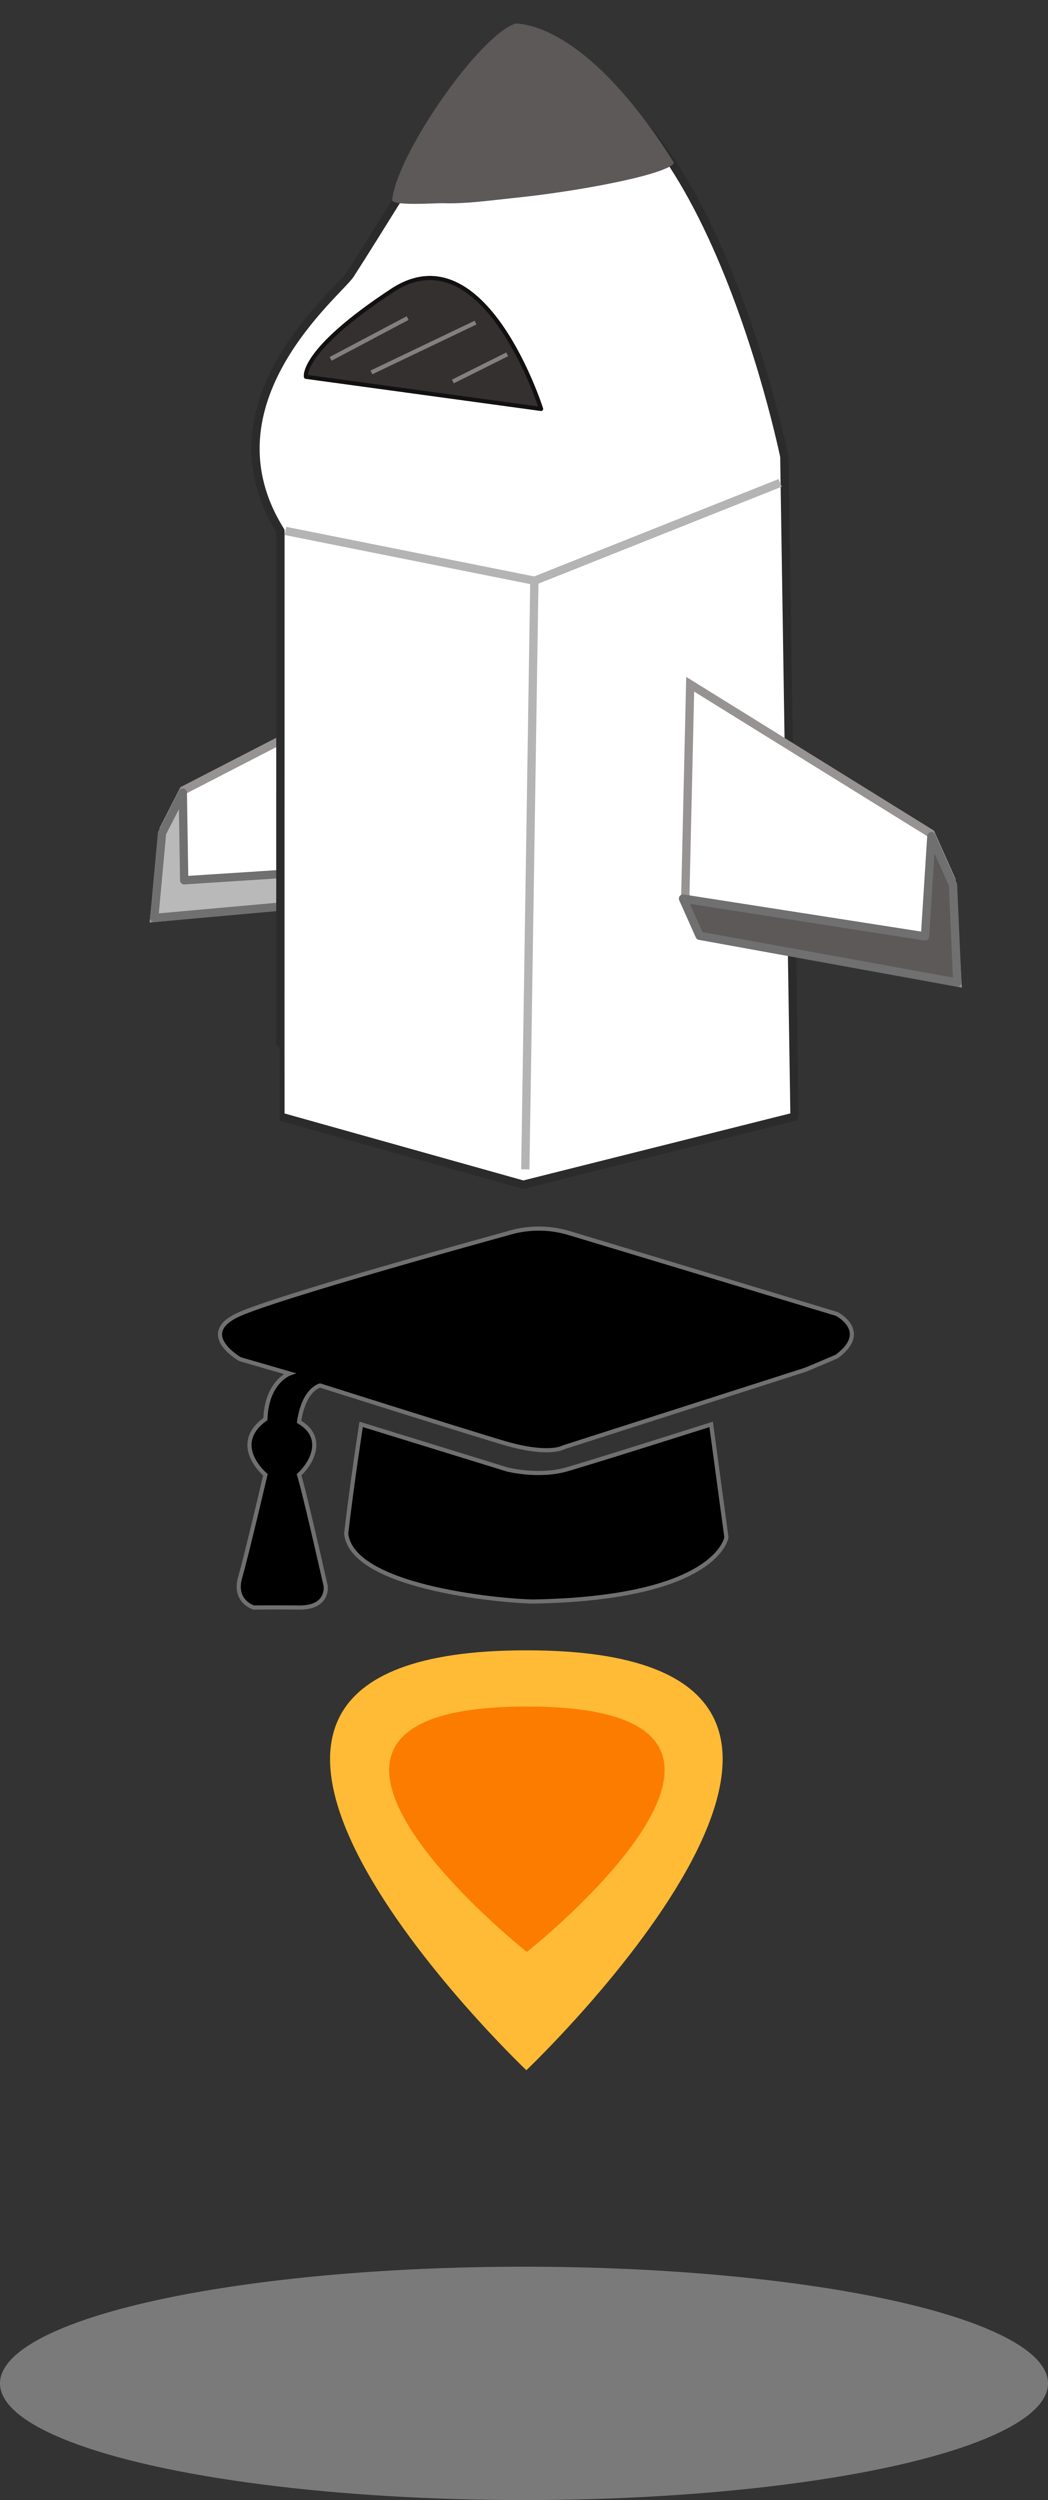 <svg xmlns="http://www.w3.org/2000/svg" width="252.609" height="602.437" viewBox="0 0 252.609 602.437"><rect x="0" y="0" width="252.609" height="602.437" fill="#333333" stroke="none"/><g transform="translate(-1281.355 -293.982)"><ellipse cx="126.305" cy="28.116" rx="126.305" ry="28.116" transform="translate(1281.355 840.187)" fill="rgba(209,209,209,0.45)"/><g transform="translate(1110.482 542.408) rotate(-45)"><path d="M.133,38.67,0,29.7,45.027,0,53.08,19.99l.156,10.479L20.016,78.381Z" transform="translate(179.533 170.908) rotate(-107)" fill="#fff" stroke="#979393" stroke-width="2"/><path d="M43.6,11.4l10.221,18.51-.163-10.981L45.716,0,0,29.841l.125,8.413L38.214,14.728Z" transform="translate(179.735 171.577) rotate(-107)" fill="#b9b9b9" stroke="#707070" stroke-linejoin="round" stroke-width="2"/><path d="M4.849,20.536C15.758,15.811,69.29,1.128,69.29,1.128a25.355,25.355,0,0,1,15.1,0c8.436,2.537,64.251,19.408,64.251,19.408s8.224,4.185,0,10.274c-.1.031-7.134,3.059-7.7,3.235L82.778,52.692s-3.53,2.158-14.566-1.14S24.13,37.788,24.13,37.788s-3.932.825-5.074,8.753c6.152,3.615,3.425,9.577,0,12.749,1.522,5.074,6.406,26.8,6.406,26.8s.825,5.264-6.406,5.2-10.909,0-10.909,0-4.947-1.459-3.3-7.23S10.938,59.29,10.938,59.29s-8.626-7.2,0-13.415c.317-9.007,5.835-10.973,5.835-10.973L4.849,31.445S-6.061,25.261,4.849,20.536Z" transform="translate(124.631 192.019) rotate(45)" stroke="#707070" stroke-width="1"/><path d="M3.615,0,38.754,10.846s7.548,1.966,14.4,0C55.4,10.2,59.917,8.812,65.423,7.1,75.341,4.01,87.972,0,87.972,0l.885,6.543L91.651,27.21s-2.03,14.652-46.365,15.476C40.339,42.749,1.459,39.9,0,26.322,1.522,13.256,3.615,0,3.615,0Z" transform="translate(112.79 246.865) rotate(45)" stroke="#707070" stroke-width="1"/><path d="M47.315,101.18S-59.143,0,47.315,0,47.315,101.18,47.315,101.18Z" transform="translate(71.545 282.618) rotate(45)" fill="#ffbb35"/><path d="M33.194,59.134S-41.492,0,33.194,0,33.194,59.134,33.194,59.134Z" transform="translate(72.043 302.272) rotate(45)" fill="#fc7c00"/><path d="M6.012,111.953c-.034,141.134,0,141.142,0,141.142l58.546,16.414,65.377-16.414L127.475,94.056S106.074-10.732,60.24.9c-9.675,2.453-23.164,27.113-37.4,49.244C20.026,54.511-13.357,81.047,6.012,111.953Z" transform="translate(328.738 0) rotate(45)" fill="#fff" stroke="#2b2b2b" stroke-linejoin="round" stroke-width="2"/><line y1="98.756" x2="101.842" transform="translate(186.775 135.188)" fill="none" stroke="#b4b4b4" stroke-width="2"/><line x2="33.947" y2="50.921" transform="translate(254.67 84.267)" fill="none" stroke="#b4b4b4" stroke-width="2"/><path d="M0,0,59.11,25.434" transform="translate(288.077 134.98)" fill="none" stroke="#b4b4b4" stroke-width="2"/><path d="M.01,10.5C8.256,3.487,43.216-2.944,51.3,1.426c5.277,5.937,9.977,20.861,3.216,50.544-.387.5-1.979.022-4.8-1.4-5.985-3-18.149-11.342-28.345-19.63-4.661-3.79-9.449-7.359-13.11-11.3C7.082,18.38-.314,12.052.01,10.5Z" transform="translate(329.135 35.675)" fill="#5d5959"/><path d="M0,2.4,17.093,24.9,34.609,47.96S55.458,7.785,29.4,2.4,0,2.4,0,2.4Z" transform="translate(284.427 59.11)" fill="#343030" stroke="#121010" stroke-linejoin="round" stroke-width="1"/><path d="M0,0" transform="translate(343.575 44.068)" fill="none" stroke="#707070" stroke-width="1"/><line x2="26.232" y2="9.258" transform="translate(296.332 71.923)" fill="none" stroke="#848080" stroke-width="1"/><line x2="20.06" y2="6.172" transform="translate(291.703 62.664)" fill="none" stroke="#848080" stroke-width="1"/><line x2="13.888" y2="4.629" transform="translate(308.677 87.353)" fill="none" stroke="#848080" stroke-width="1"/><path d="M0,45.991V56.449L51.346,91.856,60.1,68.672V56.449L21.787,0Z" transform="matrix(0.934, 0.358, -0.358, 0.934, 277.184, 171.588)" fill="#fff" stroke="#979393" stroke-width="1"/><path d="M0,45.991V56.449L51.346,91.856,60.1,68.672V56.449L21.787,0Z" transform="matrix(0.934, 0.358, -0.358, 0.934, 277.184, 171.588)" fill="#fff" stroke="#979393" stroke-width="2"/><path d="M49.55,32.059,60.781,10.638V23.445L52.126,45.392,0,9.812V0L43.408,28.085Z" transform="matrix(0.934, 0.358, -0.358, 0.934, 259.792, 214.684)" fill="#5d5959"/><path d="M49.55,32.059,60.781,10.638V23.445L52.126,45.392,0,9.812V0L43.408,28.085Z" transform="matrix(0.934, 0.358, -0.358, 0.934, 259.792, 214.684)" fill="#5d5959" stroke="#707070" stroke-linejoin="round" stroke-width="2"/></g></g></svg>